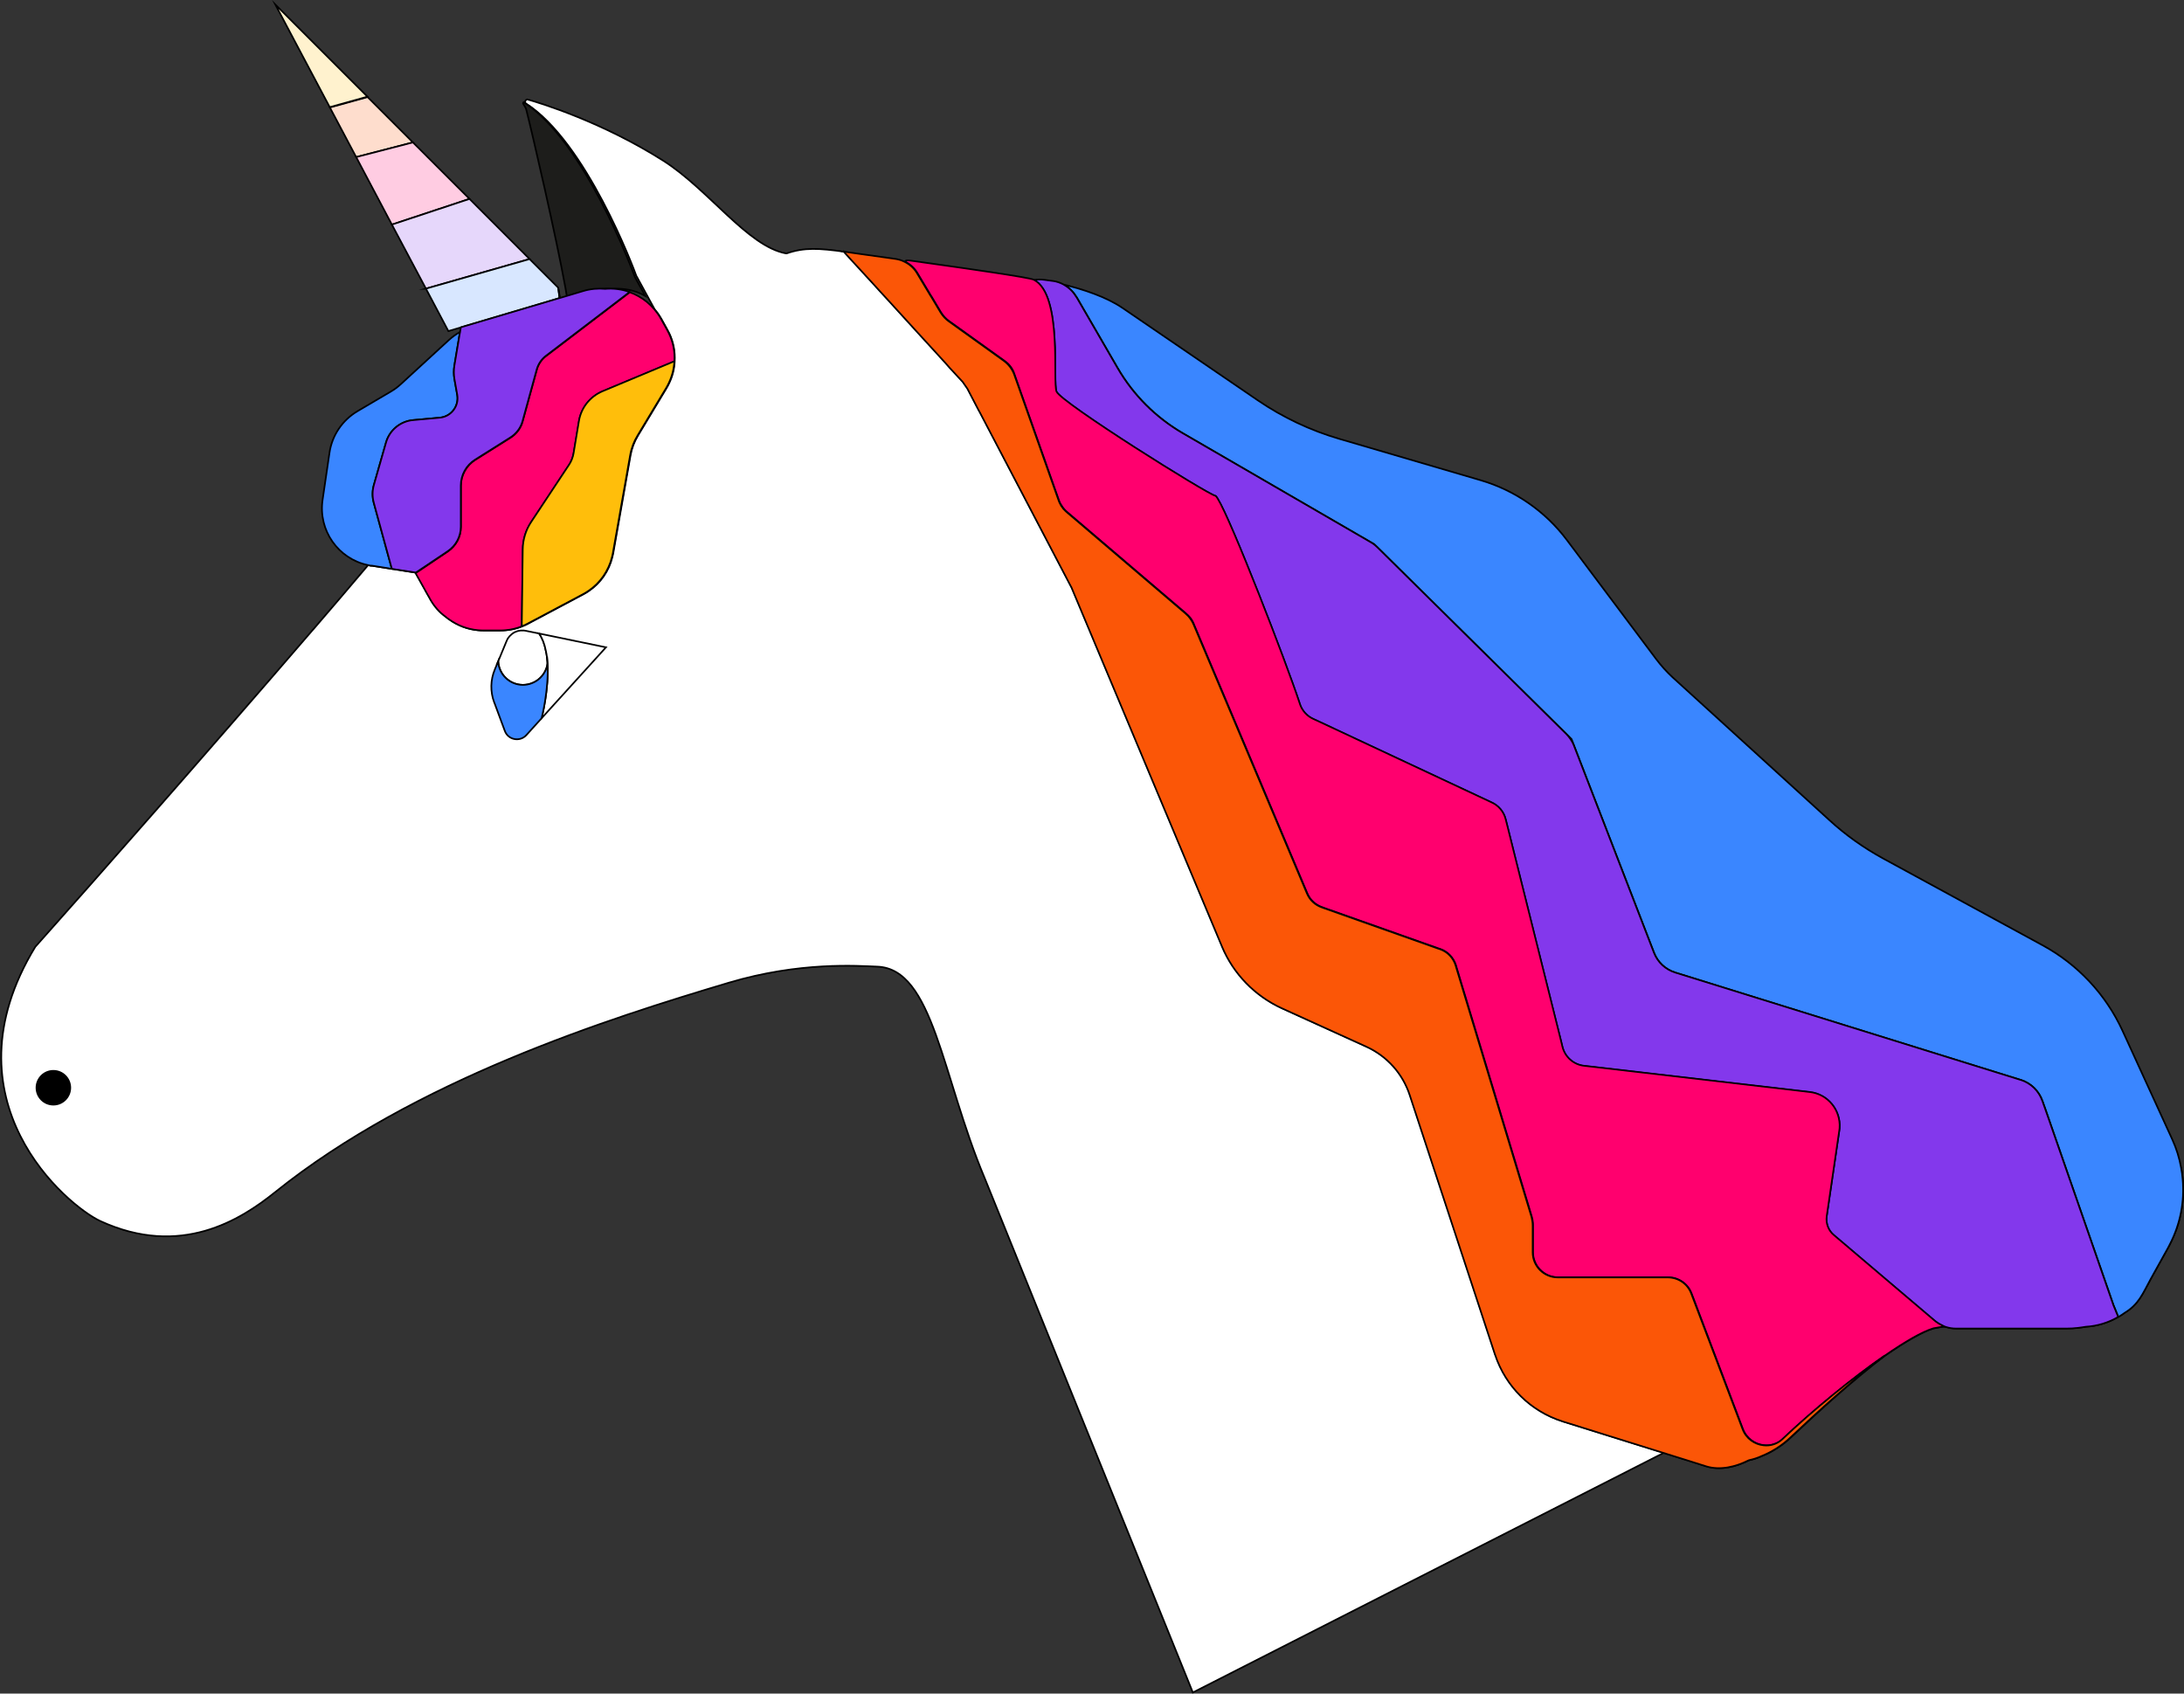 <?xml version="1.0" encoding="UTF-8"?>
<svg id="Calque_2" xmlns="http://www.w3.org/2000/svg" viewBox="0 0 328.98 255.1">
  <rect x="0" y="0" width="328.98" height="255.1" fill="#333333" stroke="none"/>
  <defs>
    <style>
      .cls-1 {
        fill: #1d1d1b;
      }

      .cls-1, .cls-2, .cls-3, .cls-4, .cls-5, .cls-6, .cls-7, .cls-8, .cls-9, .cls-10, .cls-11, .cls-12 {
        stroke: #000;
        stroke-miterlimit: 10;
        stroke-width: .25px;
      }

      .cls-2 {
        fill: #e6d7fb;
      }

      .cls-3 {
        fill: #8338ec;
      }

      .cls-4 {
        fill: #3a86ff;
      }

      .cls-5 {
        fill: #fb5607;
      }

      .cls-6 {
        fill: #feddcd;
      }

      .cls-7 {
        fill: #ffbe0b;
      }

      .cls-8 {
        fill: #d8e7ff;
      }

      .cls-9 {
        fill: #ff006e;
      }

      .cls-10 {
        fill: #ffcce2;
      }

      .cls-11 {
        fill: #fff;
      }

      .cls-12 {
        fill: #fff2ce;
      }
    </style>
  </defs>
  <g id="pièces">
    <g id="licorne">
      <g>
        <path class="cls-11" d="M328.55,175.83h0c.11.6.2,1.19.24,1.77.3,3.32-.34,6.69-1.9,9.73-.09.18-.18.37-.28.55l-2.63,4.73c-1.22,2.24-1.82,3.83-3.93,5.11-.28.21-.58.4-.88.58-.03.01-.04.03-.07.03h0c-1.46.87-3.14,1.39-4.88,1.49-.38.06-.8.13-1.19.17-.57.07-1.14.1-1.72.1h-16.64c-.53,0-1.04-.09-1.53-.24h-.58l-1.28.23s-.07.01-.1.03c-1.66.51-4.22,2-7.16,4.03-.03.01-.06.04-.09.06-4.61,3.49-10.04,8.42-14.1,12.25-1.31,1.25-2.83,2.22-4.44,2.87-.58.27-1.25.48-1.87.61-.06.01-.1.04-.14.06-1.82.91-4.16,1.52-6.29.87l-2.75-.87-18.84-5.88s-.07-.03-.11-.04c-4.77-1.53-8.51-5.23-10.1-9.98-.01-.03-.01-.04-.03-.07l-12.85-39.1c-1.06-3.22-3.42-5.85-6.5-7.26l-12.74-5.79c-4.06-1.85-7.3-5.17-9.03-9.29,0-.01-.01-.01-.01-.03l-22.69-54.11h-.01s-13.82-26.42-13.82-26.42c-.06-.1-.1-.2-.17-.3l-1.65-3.17c-.2-.28-.53-.75-.72-1.04l-1.89-2.04c-.26-.28-.5-.57-.75-.85-.3-.33-.61-.65-.92-1.01l-2.07-2.26c-.45-.5-.92-1.01-1.39-1.52l-4.27-4.69-1.16-1.26c-.18-.21-.37-.41-.55-.61l-1.06-1.16c-.17-.2-.34-.37-.51-.55l-.92-1.01c-.89-.97-1.59-1.73-2.02-2.2l-.31-.34-.1-.1c-3.78-.51-5.98-.67-8.66.26-.03,0-.07.01-.1,0-5.78-1.06-11.64-9.64-18.54-14-9.24-5.84-18.42-8.63-20.45-9.21-.07-.01-.46.29-.22.6,9.12,5.76,16.31,24.97,16.68,26.01.03.03.03.04.03.04l2.71,4.96c.34.4.65.82.92,1.29.04.06.09.13.11.18l.94,1.7c.09.17.17.33.26.5.62,1.33.89,2.77.8,4.19-.04,1.12-.33,2.23-.81,3.25-.13.28-.27.54-.43.81l-4.27,7.09c-.57.94-.95,1.95-1.14,3.01l-2.6,14.72c-.04.21-.09.43-.14.62-.51,2.07-1.76,3.88-3.51,5.07-.28.2-.57.37-.87.53l-8.32,4.42c-.28.16-.58.28-.88.4-.77.31-1.59.51-2.43.58-.26.03-.53.04-.8.04h-2.6c-.27,0-.55-.01-.82-.04-1.55-.14-3.01-.7-4.25-1.58-.2-.13-.38-.27-.57-.43-.97-.7-1.76-1.6-2.36-2.68l-.24-.44s-.03-.06-.06-.09l-1.93-3.46-3.52-.55-3.02-.48s-.09,0-.13.01c-.16-.03-.33-.06-.48-.1-2.68,3.18-5.48,6.43-8.29,9.71h-.01c-16.17,18.79-33.18,38.08-41.8,47.74-.01,0-.03.01-.03.03-14.11,23.19,4.83,39.02,9.81,41.32,12.08,5.55,21.11-.18,26.31-4.36,21.06-16.91,50.28-26.16,68.31-31.54,10.76-3.21,19.45-2.54,22.39-2.43,8.45.3,9.74,16.51,16.16,31.79l28.78,71.11,2.6,6.43,71-36.13"/>
        <path class="cls-4" d="M160.27,42.87s.03.01.03.03c.75.43,1.38,1.05,1.82,1.79.03.03.04.04.06.07l6.19,10.69c2.36,4.06,5.74,7.44,9.8,9.8l28.27,16.39.57.33.4.4s.04.04.07.06l28.47,28.13.78.77.38.98s.01.03.01.04l12.03,31.14c.55,1.45,1.75,2.56,3.22,3.01l52,16.16s.04.01.06.01c1.52.5,2.71,1.66,3.24,3.18l.41,1.15,10.28,29.58.55,1.35.18.43s.04-.01.07-.03c.3-.18.6-.37.88-.58,2.12-1.28,2.71-2.87,3.93-5.11l2.63-4.73c.1-.18.2-.37.28-.55,1.56-3.04,2.2-6.4,1.9-9.73-.04-.58-.13-1.18-.24-1.76h0c-.26-1.46-.7-2.88-1.33-4.25l-7.48-16.34c-2.51-5.48-6.74-10.01-12.04-12.89l-24.08-13.11c-2.9-1.59-5.61-3.51-8.05-5.75l-23.6-21.5c-.91-.84-1.73-1.75-2.47-2.73l-13.46-17.95c-3.25-4.33-7.82-7.5-13.02-9.02l-21.28-6.23c-4.37-1.28-8.51-3.24-12.25-5.79l-20.39-13.92c-2.46-1.68-5.94-2.81-8.8-3.51Z"/>
        <path class="cls-3" d="M155.75,42.18c4.33,2.3,2.77,15.36,3.39,16.83.72,1.69,22.72,15.46,23.93,15.7.03,0,.06.01.09.06.03.03.07.07.11.13h0c.04.07.09.14.13.21,2.02,3.18,10.29,24.58,12.37,30.87.01.04.01.07.03.1.34,1.02,1.09,1.85,2.09,2.27l.38.17,26.35,12.34c1.08.47,1.89,1.41,2.17,2.56l.16.62,8.19,32.81.21.87c.38,1.53,1.68,2.66,3.24,2.84l.89.1,8.19.95,24.93,2.9c2.71.31,4.67,2.71,4.49,5.41v.03l-.04.34-1.9,12.94c-.14,1.06.26,2.13,1.06,2.81l.71.6.13.11,14.31,12.15c.37.31.77.57,1.21.77.17.07.35.14.54.2.5.16,1.01.24,1.53.24h16.64c.58,0,1.15-.03,1.72-.1.4-.04.81-.11,1.19-.17,1.75-.1,3.42-.62,4.88-1.48h0s-.18-.44-.18-.44l-.55-1.35-10.28-29.58-.41-1.15c-.53-1.52-1.72-2.68-3.24-3.18-.01,0-.04-.01-.06-.01l-52-16.16c-1.48-.45-2.67-1.56-3.22-3.01l-12.03-31.14s-.01-.03-.01-.04c-.27-.67-.67-1.25-1.16-1.75l-28.47-28.13s-.04-.04-.07-.06c-.28-.28-.61-.53-.97-.72l-28.27-16.39c-4.06-2.36-7.44-5.74-9.8-9.8l-6.19-10.69s-.03-.04-.06-.07c-.44-.74-1.06-1.36-1.82-1.79,0-.01-.01-.01-.03-.03-.5-.27-1.04-.47-1.62-.55h-.03l-1.25-.17c-.57-.09-1.11-.07-1.62.03Z"/>
        <path class="cls-9" d="M136.32,39.39h0c.75.38,1.41.97,1.85,1.7l2.03,3.39.11.16,1.43,2.4c.33.53.74.98,1.24,1.33l8.25,5.92.18.13c.62.45,1.11,1.09,1.36,1.82l.07.21,6.63,18.8c.07.21.16.41.26.61.11.18.23.37.35.55.09.11.18.23.28.34.13.14.27.28.43.41l17.83,15.21.03.03c.13.11.26.24.37.35.33.31.58.71.77,1.14l.06.16,7.26,17.21,9.81,23.29c.41.98,1.22,1.73,2.23,2.09l.13.04c.06.03.11.06.17.07l17.17,6.08.34.11c1.14.4,2,1.32,2.36,2.47l.1.35,11.33,37.54s.01.04.01.06,0,.03.01.04c.06.18.1.38.11.58.03.17.04.34.04.51v4.12c0,2.09,1.69,3.78,3.78,3.78h16.57c1.58,0,2.98.97,3.54,2.44l.17.45.04.1,7.51,19.84c.54,1.43,1.83,2.33,3.19,2.46.99.11,2.03-.18,2.84-.95.01-.01.03-.03.04-.04,4.54-4.3,10.44-9.13,15.31-12.5.03-.01.06-.04.09-.06,2.94-2.03,5.5-3.52,7.16-4.03.03-.01.06-.01.1-.03l1.28-.23.24-.04-.2-.16c-.44-.2-.84-.45-1.21-.77l-14.31-12.15-.13-.11-.71-.6c-.81-.68-1.21-1.75-1.06-2.81l1.9-12.94.04-.34v-.03c.18-2.7-1.77-5.1-4.49-5.41l-24.93-2.9-8.19-.95-.89-.1c-1.56-.18-2.85-1.31-3.24-2.84l-.21-.87-8.19-32.81-.16-.62c-.28-1.15-1.09-2.09-2.17-2.56l-26.35-12.34-.38-.17c-.99-.43-1.75-1.25-2.09-2.27-.01-.03-.01-.06-.03-.1-2.07-6.29-10.35-27.69-12.37-30.87-.04-.07-.09-.14-.13-.2h0c-.04-.07-.09-.11-.11-.14-.03-.04-.06-.06-.09-.06-1.21-.24-23.2-14.01-23.93-15.7-.62-1.46.94-14.53-3.39-16.83,0-.01-.01-.01-.01-.01-.7-.37-11.46-1.87-12.24-1.99l-6.45-.91c-.43-.06-.65-.01-.74.13Z"/>
        <path class="cls-5" d="M127.04,37.85l.04.06.1.1.31.34c.43.47,1.12,1.24,2.02,2.2l.92,1.01c.17.18.34.35.51.55l1.06,1.16c.18.2.37.4.55.61l1.16,1.26,4.27,4.69c.47.51.94,1.02,1.39,1.52l2.07,2.26c.31.35.62.68.92,1.01.26.28.5.57.75.85l1.89,2.04c.2.28.53.75.72,1.04l1.65,3.17c.07.1.11.2.17.3l13.82,26.41h.01s22.69,54.13,22.69,54.13c0,.01.01.01.01.03,1.73,4.12,4.97,7.44,9.03,9.29l12.74,5.79c3.08,1.41,5.44,4.03,6.5,7.26l12.85,39.1s.01.04.03.07c1.59,4.76,5.32,8.45,10.1,9.98.04.01.07.03.11.04l18.84,5.88,2.75.87c2.13.65,4.47.04,6.29-.87.04-.01.09-.04.14-.06.62-.13,1.29-.34,1.87-.61,1.62-.65,3.14-1.62,4.44-2.87,4.06-3.83,9.49-8.76,14.1-12.25-4.87,3.37-10.76,8.19-15.31,12.5-.01.01-.03.03-.04.04-.81.77-1.85,1.06-2.84.95-1.36-.13-2.66-1.02-3.19-2.46l-7.51-19.84-.04-.1-.17-.45c-.55-1.48-1.96-2.44-3.54-2.44h-16.57c-2.09,0-3.78-1.69-3.78-3.78v-4c0-.21-.01-.43-.04-.62-.03-.2-.07-.4-.11-.58-.01-.01-.01-.03-.01-.04s-.01-.04-.01-.06l-11.33-37.54-.1-.35c-.35-1.15-1.22-2.07-2.36-2.47l-.34-.11-17.17-6.08c-.06-.01-.11-.04-.17-.07l-.13-.04c-1.01-.35-1.82-1.11-2.23-2.09l-9.81-23.29-7.26-17.21c-.2-.47-.48-.91-.82-1.29-.11-.11-.24-.24-.37-.35l-.03-.03-17.83-15.21c-.16-.13-.3-.27-.43-.41-.11-.1-.21-.21-.28-.34-.14-.17-.26-.35-.35-.55-.09-.14-.14-.3-.2-.44l-.06-.17-6.63-18.8c-.3-.87-.87-1.62-1.62-2.16l-8.25-5.92c-.5-.35-.91-.81-1.24-1.33l-1.43-2.4-.11-.16-2.03-3.39c-.44-.74-1.09-1.32-1.85-1.69h0c-.43-.23-.89-.37-1.38-.44l-6.25-.88-.98-.14-.67-.1Z"/>
        <path class="cls-11" d="M75.05,99.61c.1,1.97,1.72,3.55,3.72,3.55,1.87,0,3.44-1.38,3.71-3.18v-.03c-.04-.67-.11-1.32-.26-1.93,0-.01,0-.03-.01-.04-.18-.97-.51-1.85-1.01-2.56l-2.02-.41c-.09-.01-.17-.03-.26-.04-.17-.01-.33-.01-.5,0-.58.06-1.14.31-1.53.74-.07.04-.11.1-.16.16-.09.09-.16.2-.23.3-.06.11-.13.23-.17.34l-.07.16-1.22,2.95Z"/>
        <path class="cls-11" d="M81.61,108.07s-.01.06-.01.09l9.68-10.66-.3-.06-9.78-2.02c.5.71.82,1.59,1.01,2.56.01.01.01.03.01.04.14.61.21,1.26.26,1.93v.03c.2,3.55-.7,7.38-.87,8.09Z"/>
        <polygon class="cls-6" points="49.69 16.19 53.65 23.66 62.2 21.45 55.37 14.62 49.69 16.19"/>
        <polygon class="cls-10" points="53.65 23.66 59.03 33.83 70.72 29.96 62.2 21.45 53.65 23.66"/>
        <polygon class="cls-2" points="59.03 33.83 64.16 43.48 79.77 39.02 70.72 29.96 59.03 33.83"/>
        <path class="cls-8" d="M64.16,43.48l3.38,6.39,1.87-.55s.04-.01.07-.03l14.81-4.39-.2-1.56-4.32-4.32-15.62,4.46Z"/>
        <path class="cls-1" d="M78.79,15.56c.03.14.39.62.46.86.98,3.85,4.51,19.16,5.92,26.92.1.57.18,1.08.26,1.55l3.49-1.04c1.11-.33,2.23-.43,3.32-.33,1.26-.11,2.51.06,3.68.47.44.16.87.35,1.28.58l-.6-1.09-.91-1.65s0-.01-.03-.04c-.37-1.04-7.68-20.64-16.79-26.4-.06.06-.09.11-.09.17Z"/>
        <path class="cls-9" d="M62.55,86.24l1.93,3.46s.04.06.06.09l.24.44c.6,1.08,1.39,1.99,2.36,2.68.18.16.37.3.57.43,1.24.88,2.7,1.43,4.25,1.58.27.03.55.04.82.04h2.6c.27,0,.54-.01.8-.04.84-.07,1.66-.27,2.43-.58v-.38l.14-11.15c.01-1.49.45-2.95,1.29-4.2l5.67-8.56c.35-.54.6-1.15.7-1.77l.8-4.81c.33-2.02,1.68-3.72,3.56-4.52l10.44-4.36.37-.16c.1-1.42-.17-2.85-.8-4.19-.09-.17-.17-.33-.26-.5l-.94-1.7c-.03-.06-.07-.13-.11-.18-.27-.47-.58-.89-.92-1.29-.68-.81-1.51-1.48-2.41-1.97-.41-.23-.84-.43-1.28-.58l-.57.44-12.06,9.19c-.67.51-1.14,1.22-1.36,2.02l-2.14,7.8c-.28,1.04-.95,1.92-1.86,2.48l-5.28,3.32c-1.35.85-2.16,2.33-2.16,3.9v6.21c0,1.48-.74,2.85-1.96,3.68l-4.79,3.22h-.11Z"/>
        <path class="cls-7" d="M78.6,93.95v.38c.3-.11.6-.24.88-.4l8.32-4.42c.3-.16.58-.33.87-.53,1.75-1.19,3-3,3.51-5.07.06-.2.1-.41.14-.62l2.6-14.72c.18-1.06.57-2.07,1.14-3.01l4.27-7.09c.16-.27.3-.53.43-.81.48-1.02.77-2.13.81-3.25l-.37.16-10.44,4.36c-1.89.8-3.24,2.5-3.56,4.52l-.8,4.81c-.1.62-.34,1.24-.7,1.77l-5.67,8.56c-.84,1.25-1.28,2.71-1.29,4.2l-.14,11.15Z"/>
        <path class="cls-4" d="M55.39,85.11c.16.04.33.07.48.1.04-.01.09-.03.13-.01l3.02.48-.06-.2-2.67-9.77c-.24-.88-.23-1.82.03-2.7l1.82-6.36c.53-1.85,2.14-3.18,4.05-3.37l4.08-.37c1.69-.17,2.88-1.73,2.6-3.41l-.43-2.43c-.11-.65-.11-1.32-.01-1.97l.85-5.08c-.61.33-1.16.74-1.69,1.22l-7.24,6.65c-.45.41-.95.78-1.48,1.09l-5.01,2.95c-2.29,1.35-3.85,3.66-4.23,6.28l-1.04,7.09c-.67,4.57,2.34,8.86,6.8,9.81Z"/>
        <circle cx="8.04" cy="163.84" r="2.67"/>
        <path class="cls-4" d="M74.45,105.8l1.59,4.29c.5,1.36,2.27,1.7,3.24.64l2.3-2.54s1.12-4.27.89-8.21c-.27,1.8-1.83,3.18-3.71,3.18-2,0-3.62-1.58-3.72-3.55l-.5,1.22c-.67,1.58-.7,3.35-.1,4.97Z"/>
        <path class="cls-3" d="M56.3,75.71l2.67,9.77.06.2,3.52.55h.11s4.79-3.21,4.79-3.21c1.22-.82,1.96-2.2,1.96-3.68v-6.21c0-1.58.81-3.05,2.16-3.9l5.28-3.32c.91-.57,1.58-1.45,1.86-2.48l2.14-7.8c.23-.8.7-1.51,1.36-2.02l12.06-9.19.57-.44c-1.16-.41-2.41-.58-3.68-.47-1.09-.1-2.22,0-3.32.33l-3.49,1.04c-.07-.47-.16-.98-.26-1.55l.2,1.56-14.81,4.39s-.04.01-.07.03l-.11.71h-.01l-.85,5.08c-.1.65-.1,1.32.01,1.97l.43,2.43c.28,1.68-.91,3.24-2.6,3.41l-4.08.37c-1.9.18-3.52,1.52-4.05,3.37l-1.82,6.36c-.26.88-.27,1.82-.03,2.7Z"/>
        <polygon class="cls-12" points="41.47 .68 49.67 16.14 55.35 14.56 41.47 .68"/>
      </g>
    </g>
  </g>
</svg>